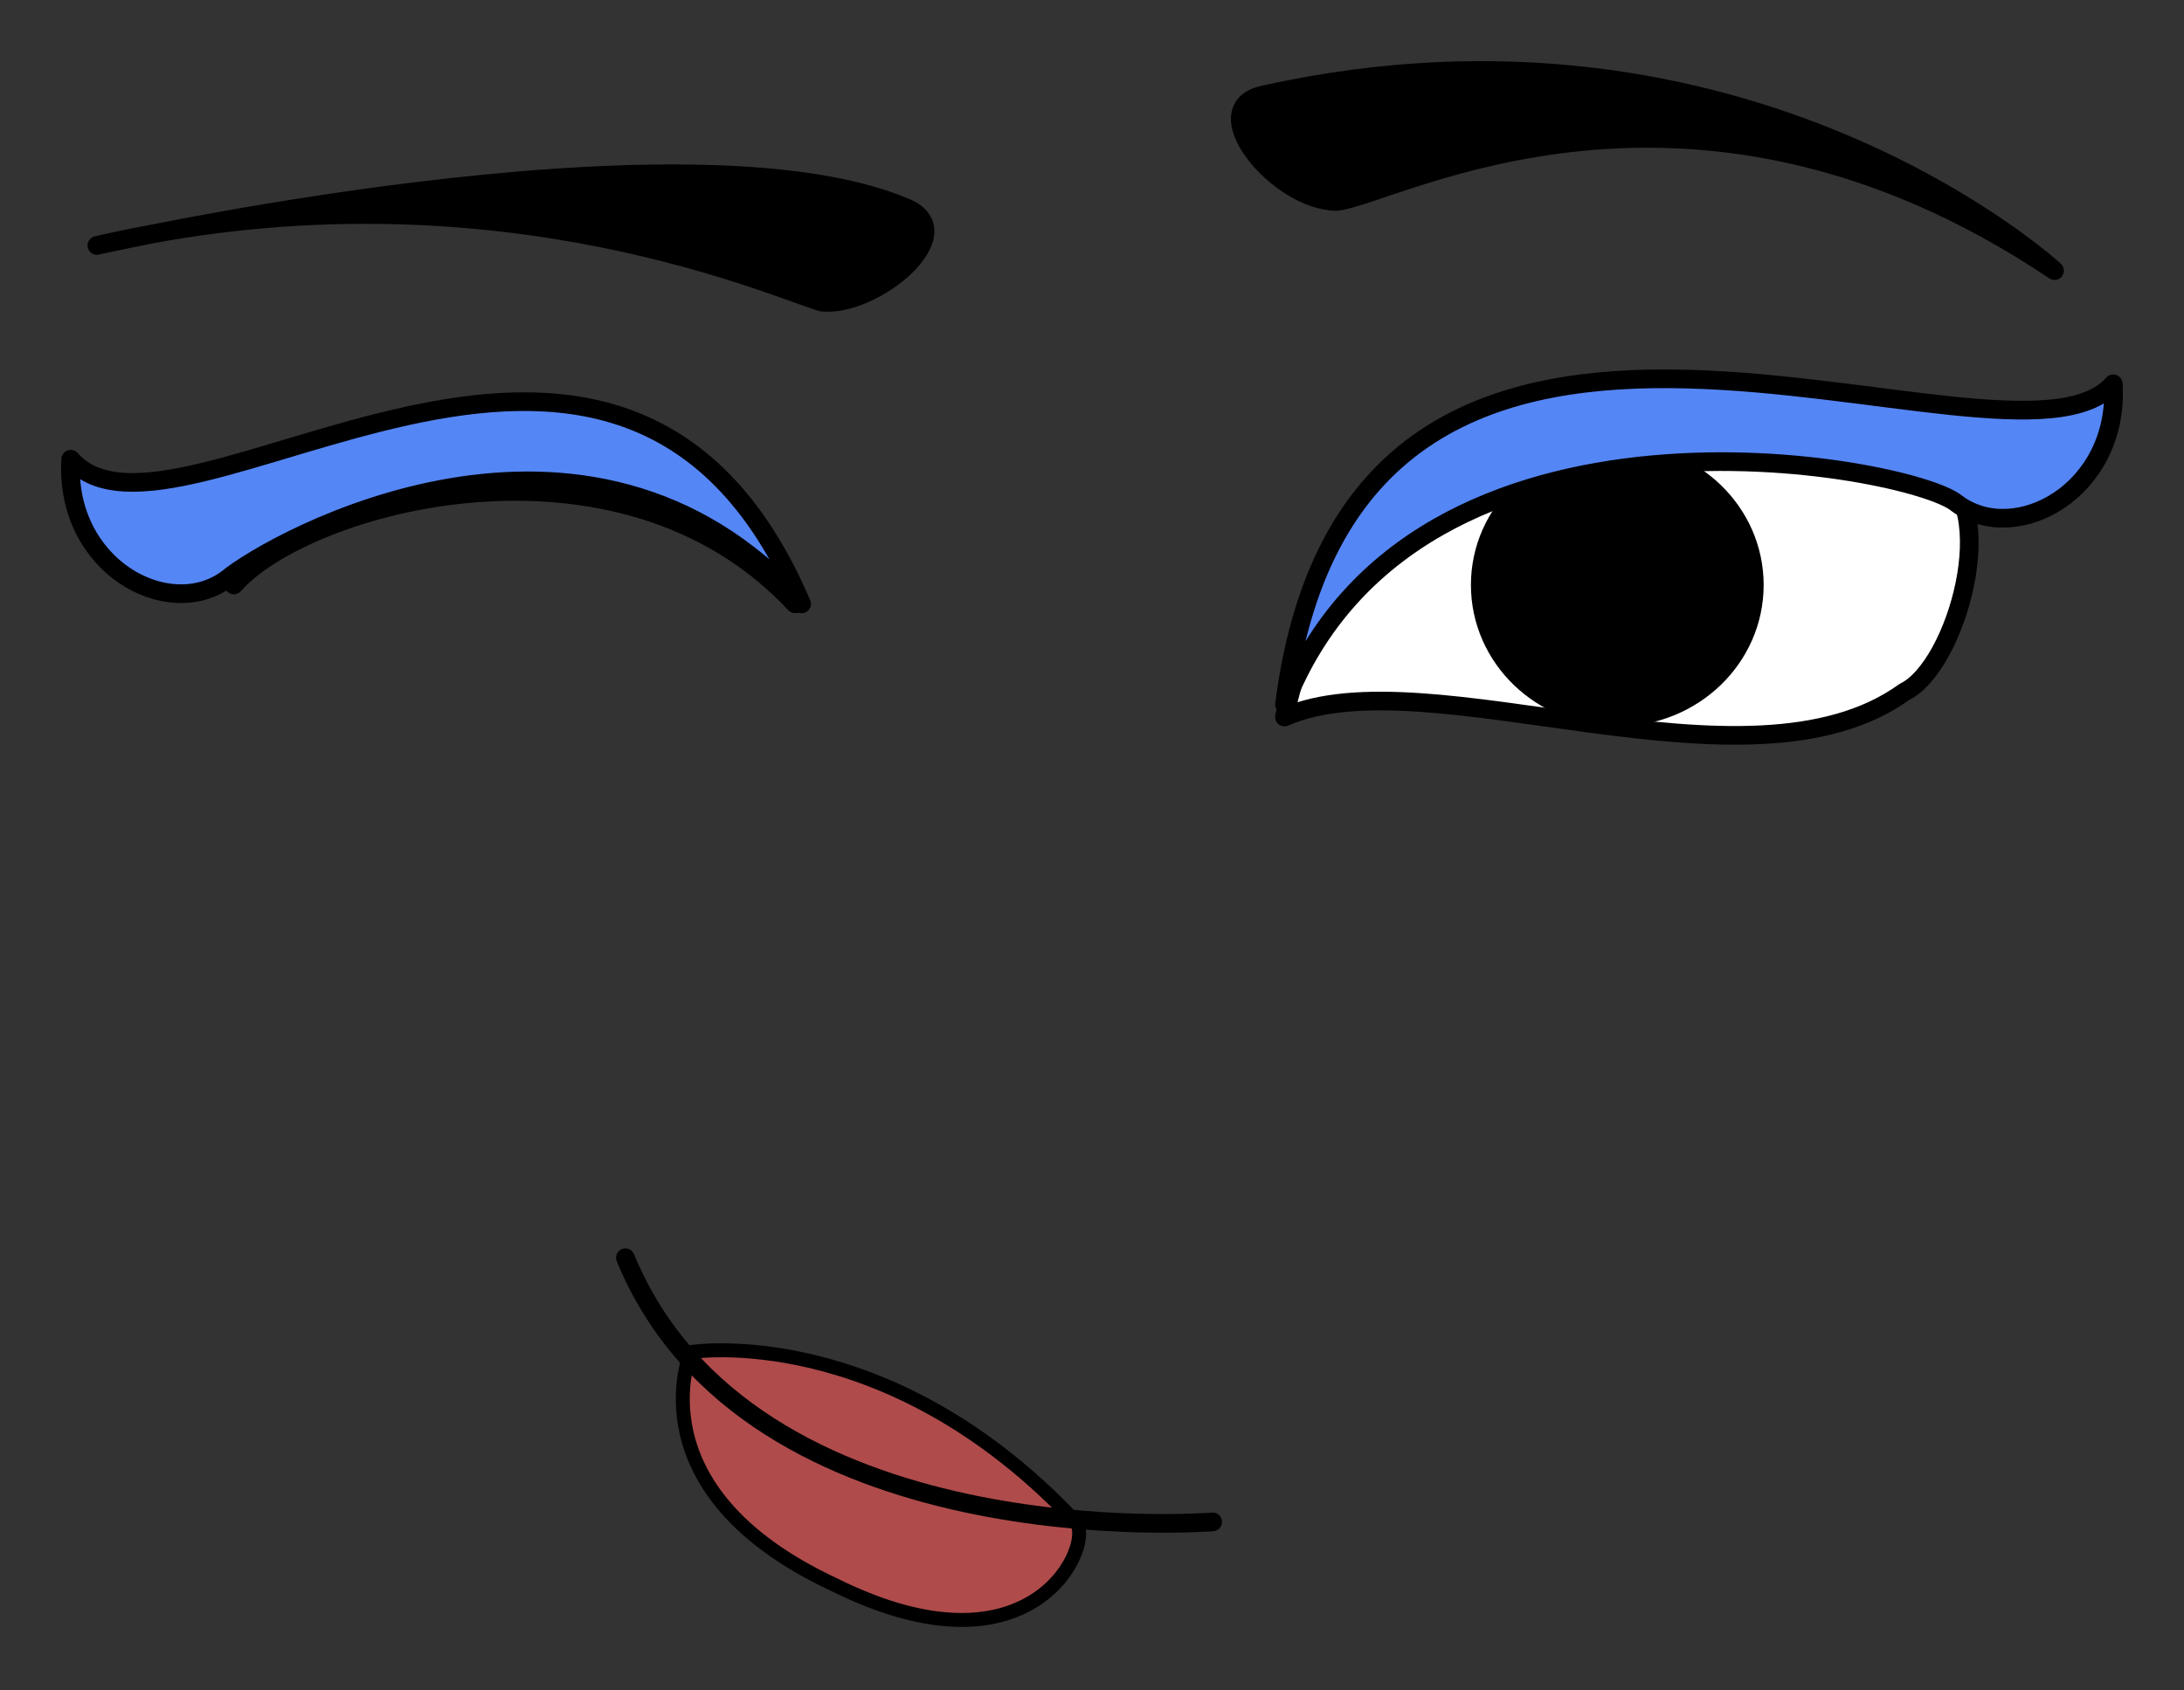 <svg width="31" height="24" viewBox="0 0 31 24" fill="none" xmlns="http://www.w3.org/2000/svg">
<rect x="0" y="0" width="31" height="24" fill="#333333" stroke="none"/>
<g id="facial_exp-2">
<path id="path1711" d="M9.804 19.196C9.804 19.196 12.582 18.75 15.268 21.607C15.546 21.874 14.713 23.927 11.841 22.499C8.97 21.16 9.804 19.196 9.804 19.196Z" fill="#AF4B4B" stroke="black" stroke-width="0.198" stroke-miterlimit="10"/>
<path id="path1713" d="M8.877 17.857C10.637 22.142 17.213 21.607 17.213 21.607" stroke="black" stroke-width="0.265" stroke-miterlimit="10" stroke-linecap="round" stroke-linejoin="round"/>
<path id="path1715" d="M19.622 7.413C18.695 7.948 18.232 10.18 18.232 10.18C20.27 9.287 24.809 11.43 27.032 9.823C27.773 9.466 28.421 7.145 27.495 6.699C24.623 4.913 20.27 7.056 19.622 7.413Z" fill="white" stroke="black" stroke-width="0.265" stroke-miterlimit="10" stroke-linecap="round" stroke-linejoin="round"/>
<path id="path1717" d="M18.974 2.86C18.14 2.86 17.028 1.521 17.955 1.343C24.809 -0.175 29.162 3.842 29.162 3.842C23.975 0.361 19.807 2.771 18.974 2.86V2.86Z" fill="black" stroke="black" stroke-width="0.265" stroke-linecap="round" stroke-linejoin="round"/>
<path id="path1719" d="M11.656 4.288C12.397 4.378 13.694 3.306 12.86 2.949C9.711 1.61 1.375 3.485 1.375 3.485C6.747 2.235 10.822 4.021 11.656 4.288V4.288Z" fill="black" stroke="black" stroke-width="0.265" stroke-linecap="round" stroke-linejoin="round"/>
<path id="circle1721" d="M22.956 10.18C24.031 10.18 24.901 9.341 24.901 8.305C24.901 7.27 24.031 6.431 22.956 6.431C21.882 6.431 21.011 7.27 21.011 8.305C21.011 9.341 21.882 10.18 22.956 10.18Z" fill="black" stroke="black" stroke-width="0.265" stroke-miterlimit="10" stroke-linecap="round" stroke-linejoin="round"/>
<path id="path1723" d="M3.32 8.305C4.339 7.145 8.785 5.895 11.286 8.573" stroke="black" stroke-width="0.265" stroke-linecap="round" stroke-linejoin="round"/>
<path id="path1725" d="M11.378 8.573C8.785 2.503 2.486 8.216 1.004 6.52C0.912 8.038 2.394 8.841 3.227 8.216C3.876 7.681 8.322 5.181 11.378 8.573Z" fill="#5586F5" stroke="black" stroke-width="0.265" stroke-miterlimit="10" stroke-linecap="round" stroke-linejoin="round"/>
<path id="path1727" d="M18.232 10.002C19.251 2.057 28.514 7.145 29.996 5.449C30.088 6.966 28.606 7.77 27.773 7.145C27.124 6.609 20.085 5.27 18.232 10.002Z" fill="#5586F5" stroke="black" stroke-width="0.265" stroke-miterlimit="10" stroke-linecap="round" stroke-linejoin="round"/>
</g>
</svg>
